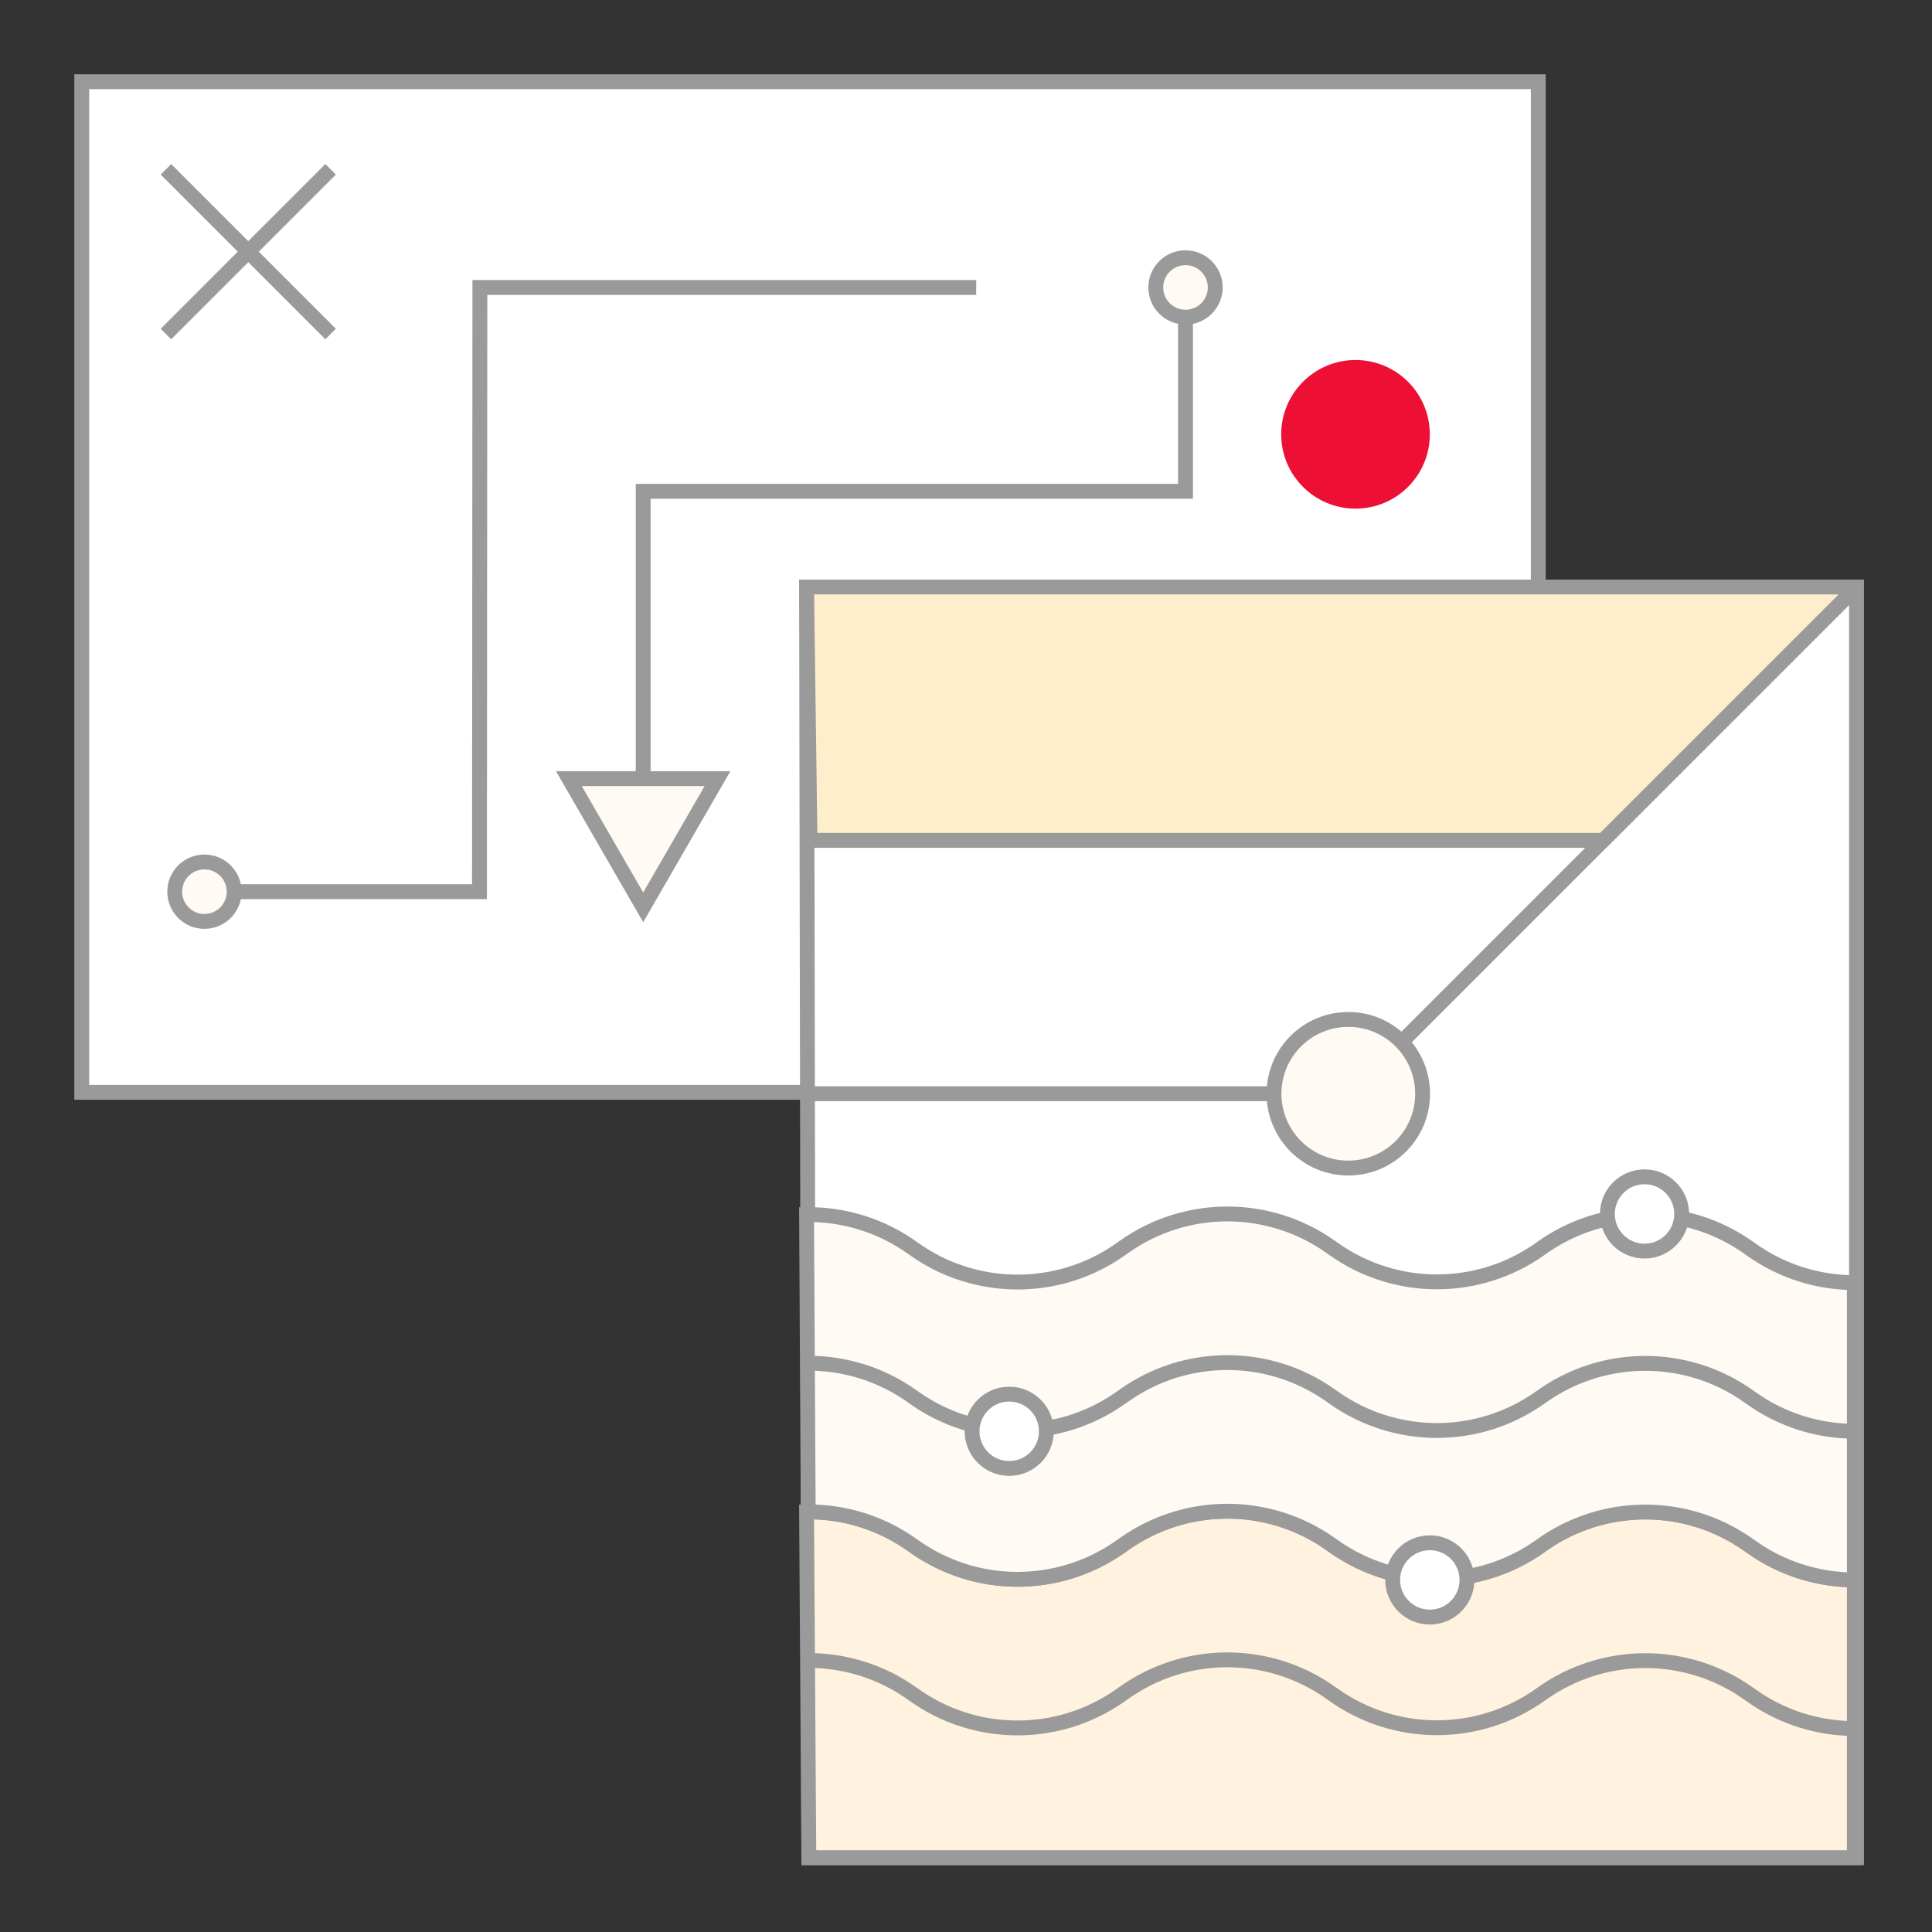 <?xml version="1.0" encoding="UTF-8"?>
<svg width="130px" height="130px" viewBox="0 0 130 130" version="1.1" xmlns="http://www.w3.org/2000/svg" xmlns:xlink="http://www.w3.org/1999/xlink">
    <rect x="0" y="0" width="130" height="130" fill="#333333" stroke="none"/>
    <!-- Generator: Sketch 47.1 (45422) - http://www.bohemiancoding.com/sketch -->
    <title>Icon: Innovative strategies</title>
    <desc>Created with Sketch.</desc>
    <defs></defs>
    <g id="Symbols" stroke="none" stroke-width="1" fill="none" fill-rule="evenodd">
        <g id="Icon:-Innovative-strategies">
            <g id="Group-2" transform="translate(5, 5)">
                <polygon id="Fill-80" fill="#FFFFFF" points="0.5 68.5 98.508 68.5 98.508 0.5 0.5 0.5"></polygon>
                <path d="M0,69 L99.008,69 L99.008,0 L0,0 L0,69 Z M1,68 L98.008,68 L98.008,1 L1,1 L1,68 Z" id="Fill-81" fill="#9B9A9A"></path>
                <polygon id="Fill-82" fill="#FFFFFF" points="49.272 34.499 49.425 119.999 119.921 119.999 119.921 34.499"></polygon>
                <polygon id="Stroke-83" stroke="#9B9A9A" points="49.272 34.499 49.425 119.999 119.921 119.999 119.921 34.499"></polygon>
                <polyline id="Stroke-84" stroke="#9B9A9A" points="8.757 54.999 8.757 54.999 27.263 54.999 27.29 14.342 60.687 14.343"></polyline>
                <polyline id="Stroke-85" stroke="#9B9A9A" points="74.77 14.342 74.77 28.059 38.279 28.059 38.279 47.393"></polyline>
                <g id="Group-88" transform="translate(5.462, 5.649)">
                    <path d="M0.703,0.744 L11.784,11.826" id="Fill-86" fill="#FFFFFF"></path>
                    <path d="M0.703,0.744 L11.784,11.826" id="Stroke-87" stroke="#9B9A9A"></path>
                </g>
                <g id="Group-91" transform="translate(5.462, 5.649)">
                    <path d="M0.703,11.827 L11.784,0.745" id="Fill-89" fill="#FFFFFF"></path>
                    <path d="M0.703,11.827 L11.784,0.745" id="Stroke-90" stroke="#9B9A9A"></path>
                </g>
                <path d="M91.209,24.225 C91.209,26.986 88.97,29.225 86.209,29.225 C83.448,29.225 81.209,26.986 81.209,24.225 C81.209,21.464 83.448,19.225 86.209,19.225 C88.97,19.225 91.209,21.464 91.209,24.225" id="Fill-92" fill="#ED0F34"></path>
                <path d="M74.77,16.342 C73.668,16.342 72.77,15.445 72.77,14.342 C72.77,13.239 73.668,12.342 74.77,12.342 C75.874,12.342 76.77,13.239 76.77,14.342 C76.77,15.445 75.874,16.342 74.77,16.342" id="Fill-93" fill="#FFFAF3"></path>
                <path d="M74.77,11.842 C73.389,11.842 72.27,12.961 72.27,14.342 C72.27,15.723 73.389,16.842 74.77,16.842 C76.151,16.842 77.27,15.723 77.27,14.342 C77.27,12.961 76.151,11.842 74.77,11.842 M74.77,12.842 C75.597,12.842 76.27,13.515 76.27,14.342 C76.27,15.169 75.597,15.842 74.77,15.842 C73.944,15.842 73.27,15.169 73.27,14.342 C73.27,13.515 73.944,12.842 74.77,12.842" id="Fill-94" fill="#9B9A9A"></path>
                <path d="M49.272,96.73 C51.784,96.701 54.303,97.458 56.439,98.999 C60.589,101.992 66.179,102.028 70.367,99.089 L70.685,98.866 C74.845,95.947 80.392,95.961 84.537,98.901 L84.734,99.041 C88.916,102.007 94.519,101.993 98.686,99.005 L98.706,98.99 C102.872,96.003 108.476,95.988 112.658,98.955 L112.855,99.094 C114.927,100.564 117.35,101.303 119.775,101.309 L119.775,120 L49.425,120 L49.272,96.73 Z" id="Fill-95" fill="#FFF3E0"></path>
                <path d="M49.272,96.73 C51.784,96.701 54.303,97.458 56.439,98.999 C60.589,101.992 66.179,102.028 70.367,99.089 L70.685,98.866 C74.845,95.947 80.392,95.961 84.537,98.901 L84.734,99.041 C88.916,102.007 94.519,101.993 98.686,99.005 L98.706,98.99 C102.872,96.003 108.476,95.988 112.658,98.955 L112.855,99.094 C114.927,100.564 117.35,101.303 119.775,101.309 L119.775,120 L49.425,120 L49.272,96.73 Z" id="Stroke-96" stroke="#9B9A9A"></path>
                <path d="M8.757,57 C7.654,57 6.757,56.103 6.757,55 C6.757,53.897 7.654,53 8.757,53 C9.86,53 10.757,53.897 10.757,55 C10.757,56.103 9.86,57 8.757,57" id="Fill-97" fill="#FFFAF3"></path>
                <path d="M8.757,52.5 C7.376,52.5 6.257,53.619 6.257,55 C6.257,56.38 7.376,57.5 8.757,57.5 C10.138,57.5 11.257,56.38 11.257,55 C11.257,53.619 10.138,52.5 8.757,52.5 M8.757,53.5 C9.584,53.5 10.257,54.173 10.257,55 C10.257,55.827 9.584,56.5 8.757,56.5 C7.93,56.5 7.257,55.827 7.257,55 C7.257,54.173 7.93,53.5 8.757,53.5" id="Fill-98" fill="#9B9A9A"></path>
                <path d="M119.775,101.309 C117.35,101.303 114.927,100.564 112.855,99.094 L112.658,98.955 C108.476,95.988 102.872,96.003 98.706,98.99 L98.686,99.005 C94.519,101.993 88.916,102.007 84.734,99.041 L84.537,98.901 C80.392,95.961 74.845,95.947 70.685,98.866 L70.368,99.089 C66.179,102.028 60.589,101.992 56.439,98.999 C54.334,97.481 51.859,96.724 49.384,96.729 L49.272,76.728 C51.784,76.699 54.303,77.456 56.439,78.997 C60.589,81.99 66.179,82.026 70.368,79.087 L70.685,78.864 C74.845,75.945 80.392,75.959 84.537,78.899 L84.734,79.038 C88.916,82.005 94.519,81.991 98.686,79.003 L98.706,78.988 C102.872,76.001 108.476,75.986 112.658,78.953 L112.855,79.092 C114.927,80.562 117.35,81.301 119.775,81.307 L119.775,101.309 Z" id="Fill-99" fill="#FFFAF3"></path>
                <path d="M119.775,101.309 C117.35,101.303 114.927,100.564 112.855,99.094 L112.658,98.955 C108.476,95.988 102.872,96.003 98.706,98.99 L98.686,99.005 C94.519,101.993 88.916,102.007 84.734,99.041 L84.537,98.901 C80.392,95.961 74.845,95.947 70.685,98.866 L70.368,99.089 C66.179,102.028 60.589,101.992 56.439,98.999 C54.334,97.481 51.859,96.724 49.384,96.729 L49.272,76.728 C51.784,76.699 54.303,77.456 56.439,78.997 C60.589,81.99 66.179,82.026 70.368,79.087 L70.685,78.864 C74.845,75.945 80.392,75.959 84.537,78.899 L84.734,79.038 C88.916,82.005 94.519,81.991 98.686,79.003 L98.706,78.988 C102.872,76.001 108.476,75.986 112.658,78.953 L112.855,79.092 C114.927,80.562 117.35,81.301 119.775,81.307 L119.775,101.309 Z" id="Stroke-100" stroke="#9B9A9A"></path>
                <polygon id="Fill-101" fill="#FFFAF3" points="38.279 56.053 43.279 47.393 33.279 47.393"></polygon>
                <polygon id="Stroke-102" stroke="#9B9A9A" points="38.279 56.053 43.279 47.393 33.279 47.393"></polygon>
                <path d="M49.366,86.728 C51.847,86.719 54.329,87.476 56.439,88.998 C60.589,91.99 66.179,92.027 70.368,89.088 L70.685,88.865 C74.845,85.946 80.392,85.96 84.537,88.9 L84.734,89.04 C88.916,92.006 94.52,91.991 98.686,89.003 L98.706,88.989 C102.873,86.001 108.476,85.987 112.658,88.953 L112.855,89.093 C114.928,90.563 117.351,91.301 119.775,91.308" id="Stroke-103" stroke="#9B9A9A"></path>
                <path d="M49.401,106.73 C51.87,106.728 54.339,107.485 56.439,109 C60.589,111.992 66.18,112.029 70.368,109.09 L70.685,108.867 C74.845,105.948 80.392,105.962 84.537,108.902 L84.734,109.042 C88.916,112.008 94.52,111.993 98.686,109.005 L98.706,108.991 C102.873,106.003 108.476,105.989 112.658,108.955 L112.855,109.095 C114.928,110.565 117.351,111.304 119.776,111.31" id="Stroke-104" stroke="#9B9A9A"></path>
                <polyline id="Stroke-105" stroke="#9B9A9A" points="119.922 34.499 85.825 68.596 49.504 68.596"></polyline>
                <path d="M90.724,68.596 C90.724,71.357 88.485,73.596 85.724,73.596 C82.963,73.596 80.724,71.357 80.724,68.596 C80.724,65.835 82.963,63.596 85.724,63.596 C88.485,63.596 90.724,65.835 90.724,68.596" id="Fill-106" fill="#FFFAF3"></path>
                <path d="M90.724,68.596 C90.724,71.357 88.485,73.596 85.724,73.596 C82.963,73.596 80.724,71.357 80.724,68.596 C80.724,65.835 82.963,63.596 85.724,63.596 C88.485,63.596 90.724,65.835 90.724,68.596 Z" id="Stroke-107" stroke="#9B9A9A"></path>
                <path d="M65.408,91.308 C65.408,92.689 64.289,93.808 62.908,93.808 C61.527,93.808 60.408,92.689 60.408,91.308 C60.408,89.927 61.527,88.808 62.908,88.808 C64.289,88.808 65.408,89.927 65.408,91.308" id="Fill-108" fill="#FFFFFF"></path>
                <path d="M65.408,91.308 C65.408,92.689 64.289,93.808 62.908,93.808 C61.527,93.808 60.408,92.689 60.408,91.308 C60.408,89.927 61.527,88.808 62.908,88.808 C64.289,88.808 65.408,89.927 65.408,91.308 Z" id="Stroke-109" stroke="#9B9A9A"></path>
                <path d="M108.157,76.684 C108.157,78.065 107.038,79.184 105.657,79.184 C104.276,79.184 103.157,78.065 103.157,76.684 C103.157,75.303 104.276,74.184 105.657,74.184 C107.038,74.184 108.157,75.303 108.157,76.684" id="Fill-110" fill="#FFFFFF"></path>
                <path d="M108.157,76.684 C108.157,78.065 107.038,79.184 105.657,79.184 C104.276,79.184 103.157,78.065 103.157,76.684 C103.157,75.303 104.276,74.184 105.657,74.184 C107.038,74.184 108.157,75.303 108.157,76.684 Z" id="Stroke-111" stroke="#9B9A9A"></path>
                <path d="M93.709,101.309 C93.709,102.69 92.59,103.809 91.209,103.809 C89.828,103.809 88.709,102.69 88.709,101.309 C88.709,99.928 89.828,98.809 91.209,98.809 C92.59,98.809 93.709,99.928 93.709,101.309" id="Fill-112" fill="#FFFFFF"></path>
                <path d="M93.709,101.309 C93.709,102.69 92.59,103.809 91.209,103.809 C89.828,103.809 88.709,102.69 88.709,101.309 C88.709,99.928 89.828,98.809 91.209,98.809 C92.59,98.809 93.709,99.928 93.709,101.309 Z" id="Stroke-113" stroke="#9B9A9A"></path>
                <polygon id="Fill-114" fill="#FFEECC" points="119.922 34.499 49.273 34.499 49.504 51.547 102.874 51.547"></polygon>
                <polyline id="Stroke-115" stroke="#9B9A9A" points="119.922 34.499 49.273 34.499 49.504 51.547 102.874 51.547 119.922 34.499"></polyline>
            </g>
        </g>
    </g>
</svg>
